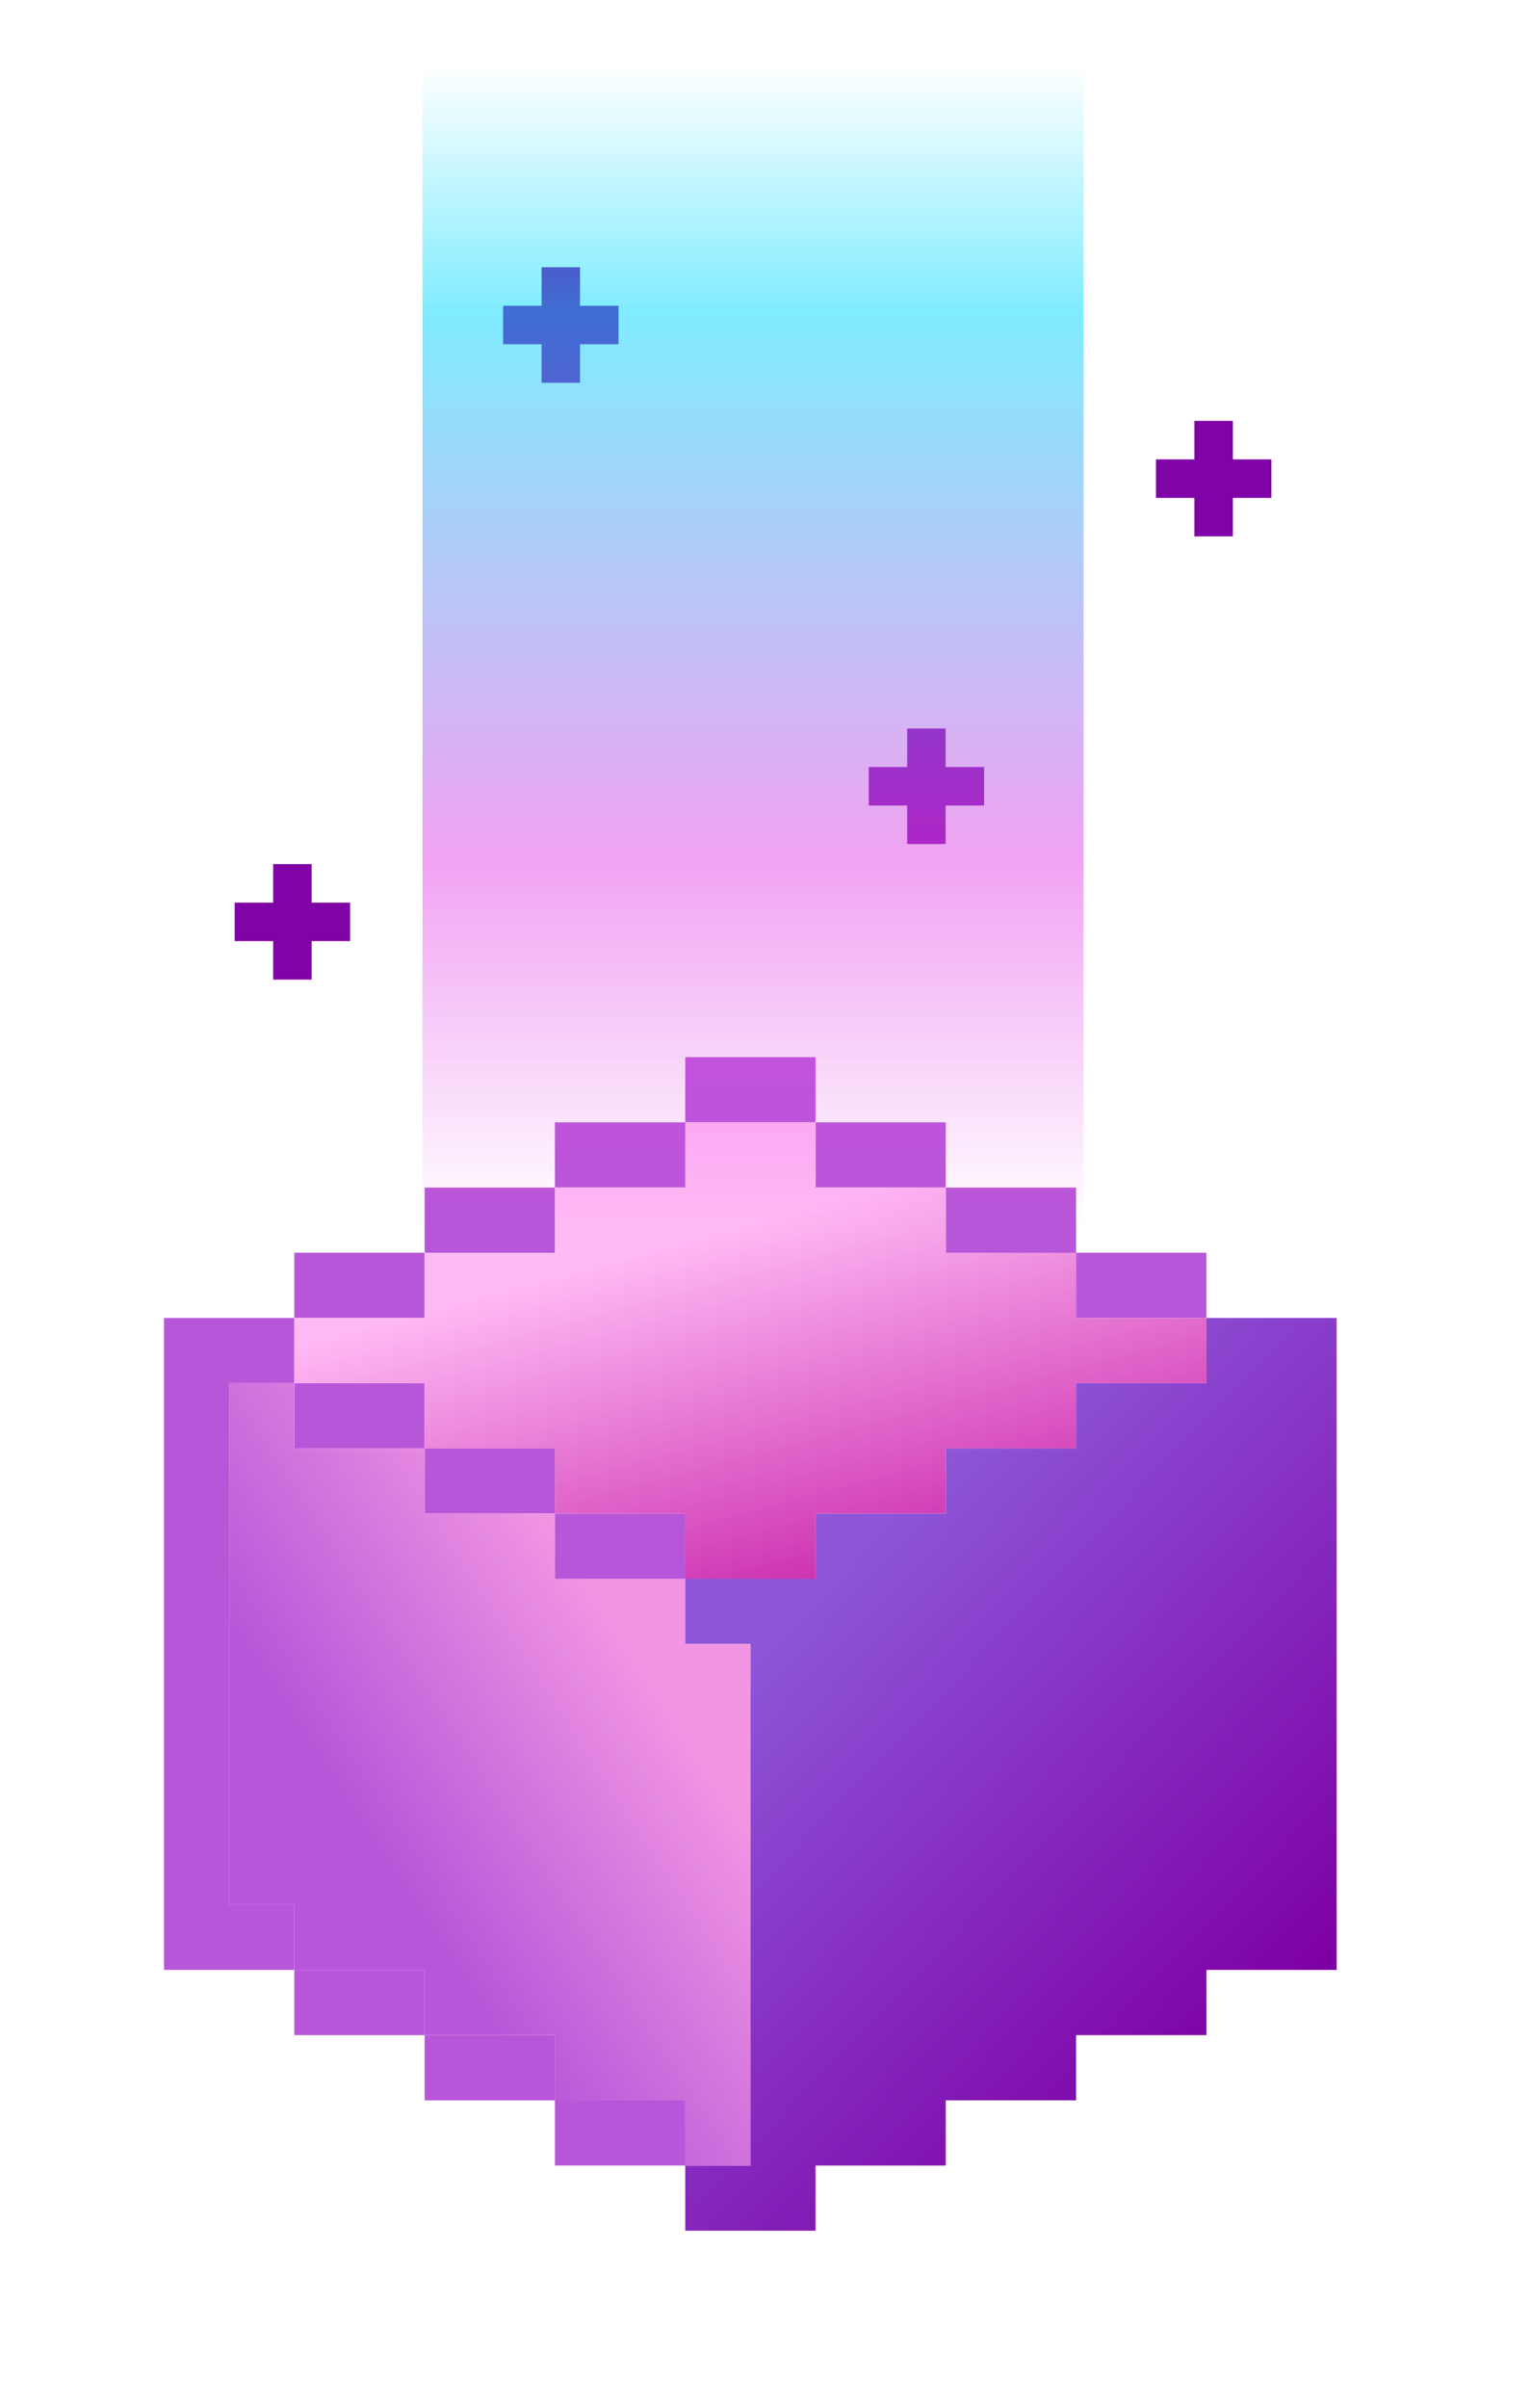 <svg width="28" height="44" viewBox="0 0 28 44" fill="none" xmlns="http://www.w3.org/2000/svg">
<path d="M9.905 4.884H10.608V5.588H11.312V6.291H10.608V6.995H9.905V6.291H9.201V5.588H9.905V4.884Z" fill="#7F03A7"/>
<path d="M16.591 13.313H17.295V14.017H17.999V14.72H17.295V15.424H16.591V14.72H15.888V14.017H16.591V13.313Z" fill="#7F03A7"/>
<g filter="url(#filter0_d_2049_1691)">
<path d="M12.532 16.474H14.915V17.665H12.532V16.474Z" fill="#B856D9"/>
<path d="M10.149 17.665L12.532 17.665L12.532 18.857H10.149V17.665Z" fill="#B856D9"/>
<path d="M7.766 18.857L10.149 18.857L10.149 20.048H7.766V18.857Z" fill="#B856D9"/>
<path d="M5.383 20.048L7.766 20.048L7.766 21.24H5.383V20.048Z" fill="#B856D9"/>
<path d="M5.383 22.431H7.766V23.623H5.383V22.431Z" fill="#B856D9"/>
<path d="M7.766 23.623L10.149 23.623V24.814H7.766L7.766 23.623Z" fill="#B856D9"/>
<path d="M10.149 24.814L12.532 24.814V26.006H10.149L10.149 24.814Z" fill="#B856D9"/>
<path d="M14.915 17.665L17.297 17.665V18.857H14.915L14.915 17.665Z" fill="#B856D9"/>
<path d="M17.297 18.857L19.68 18.857V20.048H17.297L17.297 18.857Z" fill="#B856D9"/>
<path d="M19.68 20.048L22.063 20.048V21.24H19.68L19.68 20.048Z" fill="#B856D9"/>
<path d="M22.063 22.431H19.68V23.623H17.297V24.814H14.915V26.006L12.532 26.006L12.532 27.197H13.723V36.729H12.532V37.92H14.915V36.729H17.297V35.537H19.68V34.346H22.063V33.154H24.446V21.24L22.063 21.24L22.063 22.431Z" fill="url(#paint0_linear_2049_1691)"/>
<path d="M4.191 31.963V22.431L5.383 22.431V21.24L3 21.24V33.154H5.383V31.963H4.191Z" fill="#B856D9"/>
<path d="M5.383 33.154H7.766V34.346H5.383L5.383 33.154Z" fill="#B856D9"/>
<path d="M7.766 34.346L10.149 34.346V35.537H7.766L7.766 34.346Z" fill="#B856D9"/>
<path d="M10.149 35.537L12.532 35.537L12.532 36.729L10.149 36.729L10.149 35.537Z" fill="#B856D9"/>
<path d="M7.766 23.623H5.383V22.431L4.191 22.431V31.963H5.383V33.154H7.766V34.346L10.149 34.346V35.537L12.532 35.537L12.532 36.729H13.723V27.197H12.532L12.532 26.006H10.149L10.149 24.814H7.766L7.766 23.623Z" fill="url(#paint1_linear_2049_1691)"/>
<path d="M14.915 17.665H12.532L12.532 18.857H10.149L10.149 20.048H7.766L7.766 21.24H5.383V22.431H7.766V23.623L10.149 23.623V24.814L12.532 24.814V26.006L14.915 26.006V24.814H17.297V23.623H19.68V22.431H22.063L22.063 21.24H19.68L19.68 20.048H17.297L17.297 18.857H14.915L14.915 17.665Z" fill="url(#paint2_linear_2049_1691)"/>
</g>
<path d="M7.727 0H19.817V23.469H7.727V0Z" fill="url(#paint3_linear_2049_1691)"/>
<path d="M4.996 15.791H5.699V16.495H6.403V17.198H5.699V17.902H4.996V17.198H4.292V16.495H4.996V15.791Z" fill="#7F03A7"/>
<path d="M21.844 7.691H22.548V8.395H23.252V9.099H22.548V9.802H21.844V9.099H21.141V8.395H21.844V7.691Z" fill="#7F03A7"/>
<defs>
<filter id="filter0_d_2049_1691" x="0.155" y="16.474" width="27.136" height="27.136" filterUnits="userSpaceOnUse" color-interpolation-filters="sRGB">
<feFlood flood-opacity="0" result="BackgroundImageFix"/>
<feColorMatrix in="SourceAlpha" type="matrix" values="0 0 0 0 0 0 0 0 0 0 0 0 0 0 0 0 0 0 127 0" result="hardAlpha"/>
<feOffset dy="2.845"/>
<feGaussianBlur stdDeviation="1.422"/>
<feComposite in2="hardAlpha" operator="out"/>
<feColorMatrix type="matrix" values="0 0 0 0 0.087 0 0 0 0 0 0 0 0 0 0.227 0 0 0 0.35 0"/>
<feBlend mode="normal" in2="BackgroundImageFix" result="effect1_dropShadow_2049_1691"/>
<feBlend mode="normal" in="SourceGraphic" in2="effect1_dropShadow_2049_1691" result="shape"/>
</filter>
<linearGradient id="paint0_linear_2049_1691" x1="14.193" y1="26.934" x2="22.497" y2="34.877" gradientUnits="userSpaceOnUse">
<stop stop-color="#8D56D9"/>
<stop offset="1" stop-color="#7E00A5"/>
</linearGradient>
<linearGradient id="paint1_linear_2049_1691" x1="11.665" y1="27.295" x2="1.195" y2="34.155" gradientUnits="userSpaceOnUse">
<stop stop-color="#F296E3"/>
<stop offset="0.48" stop-color="#B856D9"/>
</linearGradient>
<linearGradient id="paint2_linear_2049_1691" x1="11.124" y1="20.157" x2="13.29" y2="28.28" gradientUnits="userSpaceOnUse">
<stop stop-color="#FFBAF5"/>
<stop offset="1" stop-color="#C00F9F"/>
</linearGradient>
<linearGradient id="paint3_linear_2049_1691" x1="13.772" y1="-0.533" x2="13.772" y2="22.457" gradientUnits="userSpaceOnUse">
<stop offset="0.076" stop-color="#00D9FF" stop-opacity="0"/>
<stop offset="0.271" stop-color="#00D9FF" stop-opacity="0.5"/>
<stop offset="0.707" stop-color="#E346E7" stop-opacity="0.5"/>
<stop offset="1" stop-color="#E346E7" stop-opacity="0"/>
</linearGradient>
</defs>
</svg>
